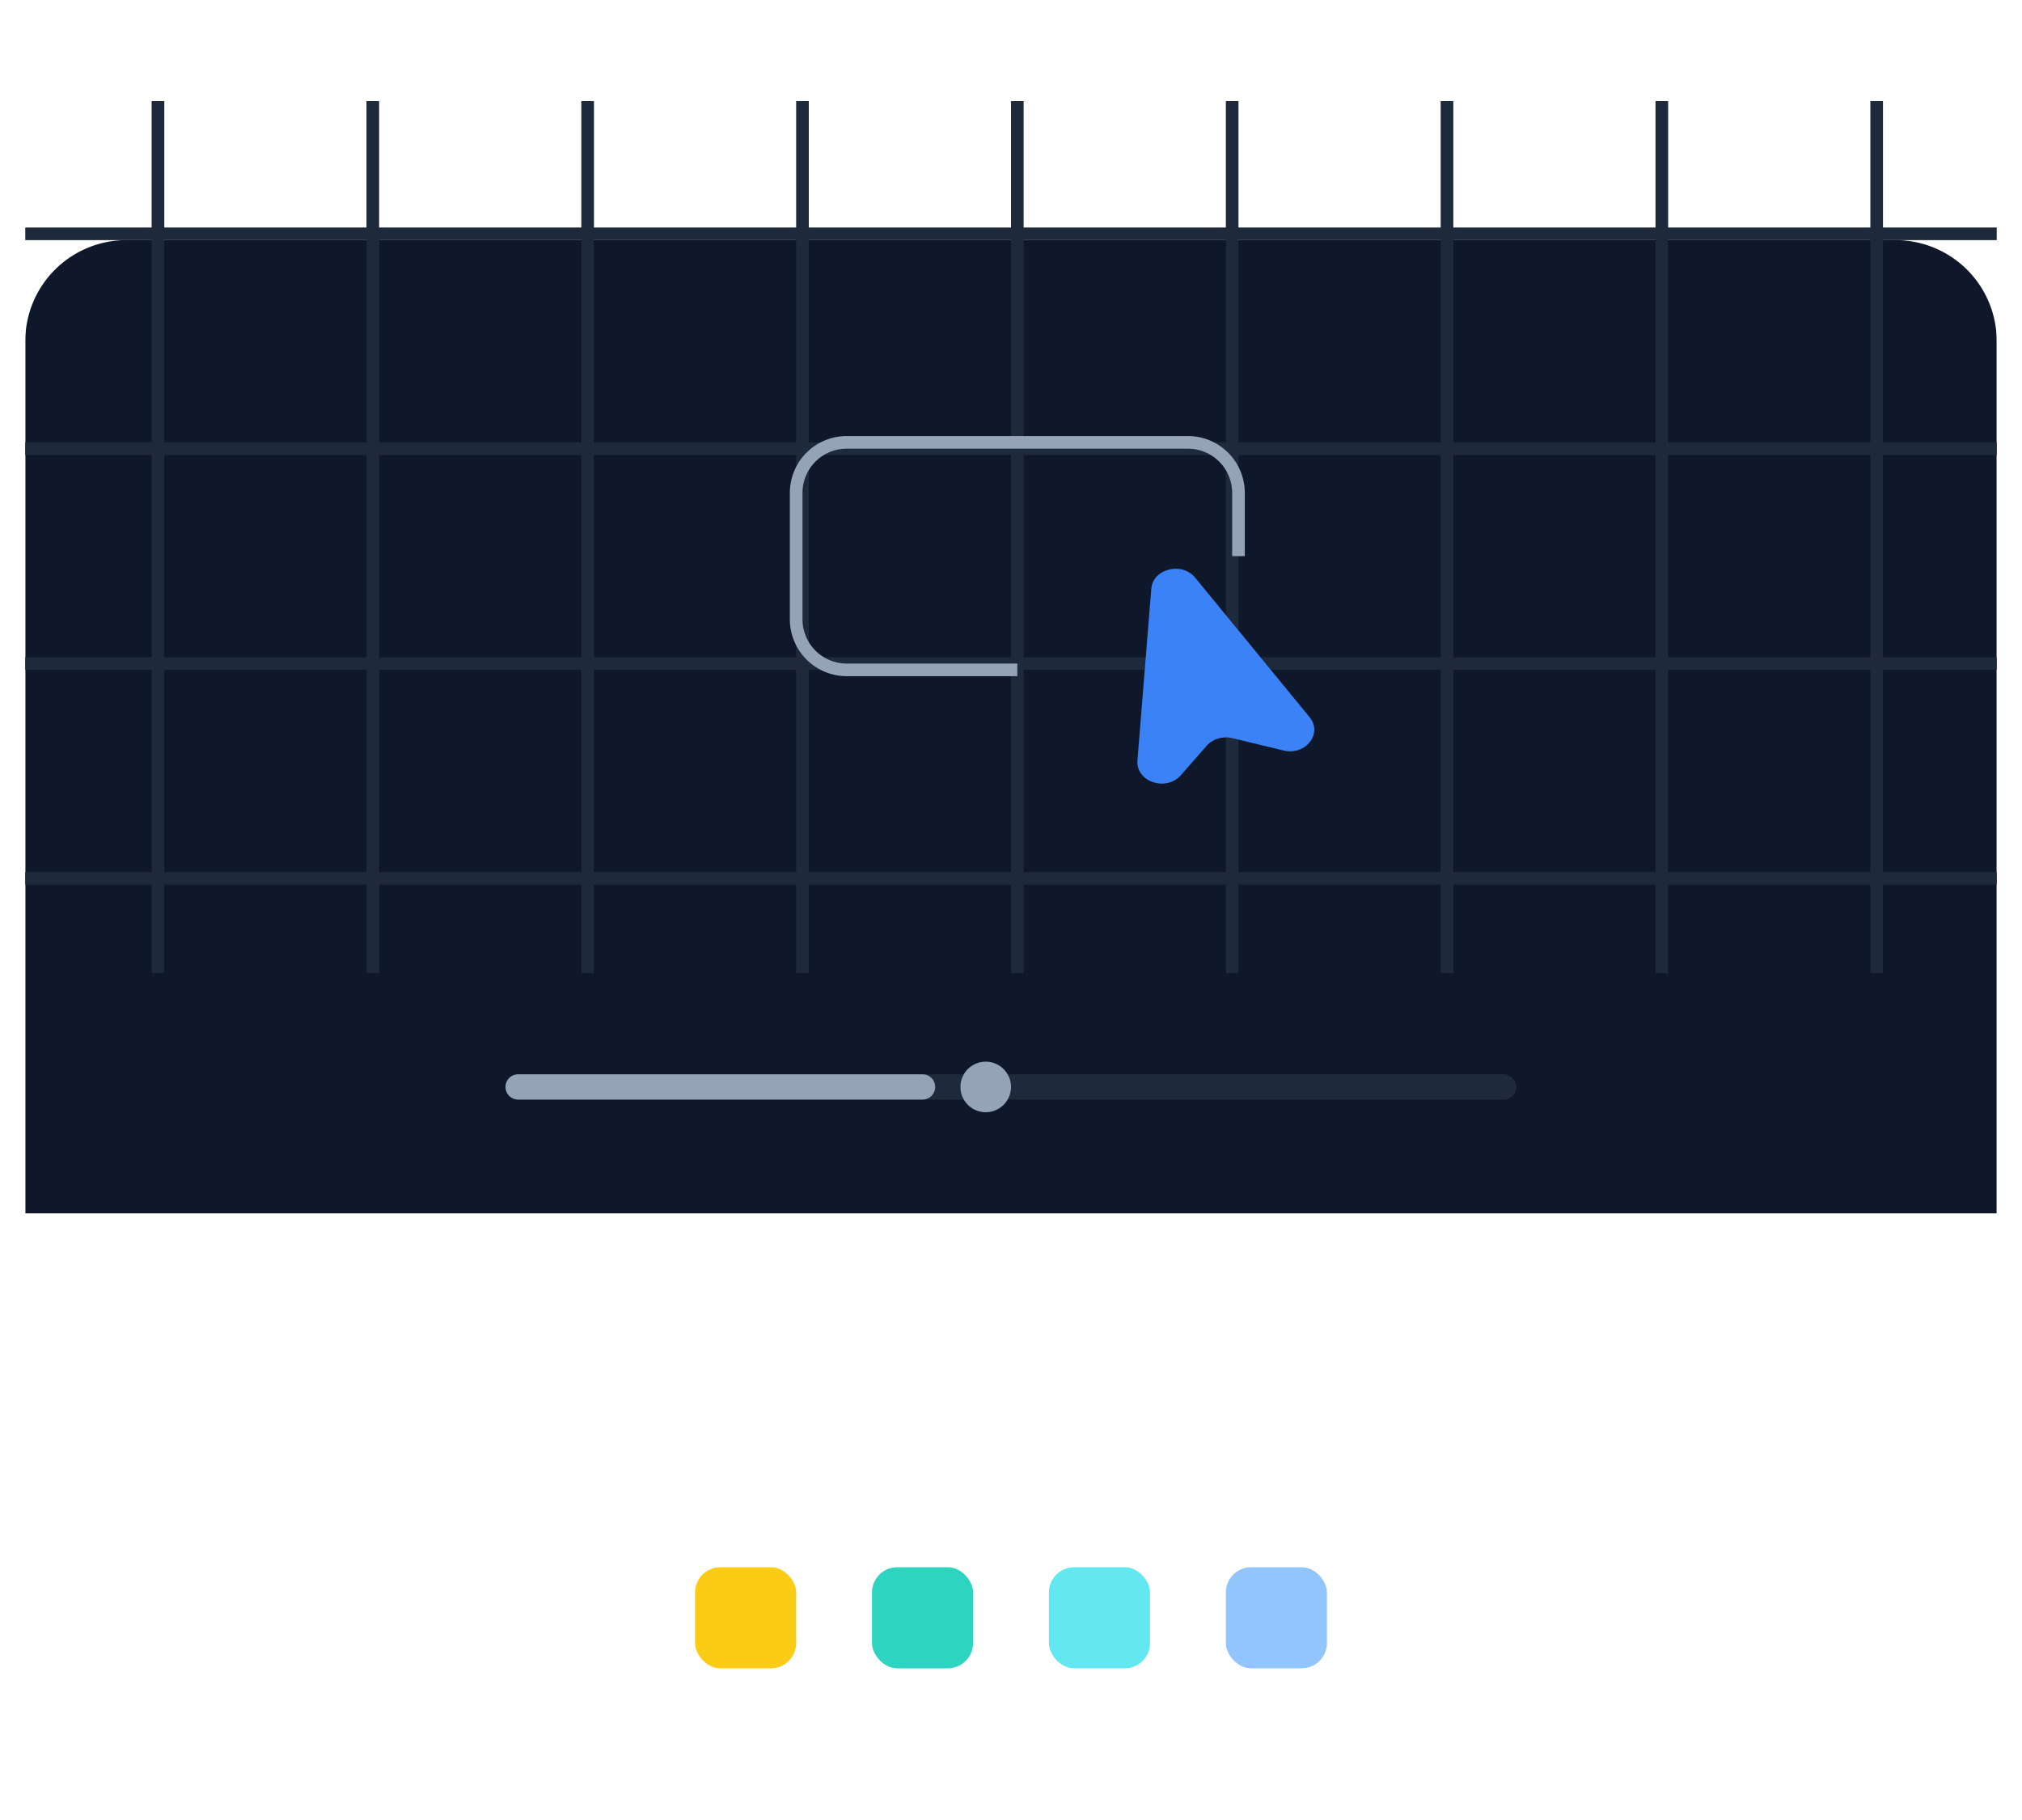 <svg width="160" height="144" fill="none" xmlns="http://www.w3.org/2000/svg">
  <g filter="url(#a)">
    <path d="M39 125a5 5 0 0 1 5-5h72a5 5 0 0 1 5 5v6a5 5 0 0 1-5 5H44a5 5 0 0 1-5-5v-6Z" fill="#fff"
      fill-opacity=".6" />
    <path
      d="M44 120.5h72a4.5 4.5 0 0 1 4.5 4.5v6a4.5 4.5 0 0 1-4.5 4.5H44a4.5 4.5 0 0 1-4.5-4.5v-6a4.5 4.5 0 0 1 4.5-4.5Z"
      stroke="#fff" stroke-opacity=".1" />
  </g>
  <rect x="55" y="124" width="8" height="8" rx="2" fill="#FACC15" />
  <rect x="69" y="124" width="8" height="8" rx="2" fill="#2DD4BF" />
  <rect x="83" y="124" width="8" height="8" rx="2" fill="#63E7F1" />
  <rect x="97" y="124" width="8" height="8" rx="2" fill="#93C5FD" />
  <g clip-path="url(#b)">
    <g filter="url(#c)">
      <path d="M2 16a8 8 0 0 1 8-8h140a8 8 0 0 1 8 8v72a8 8 0 0 1-8 8H10a8 8 0 0 1-8-8V16Z" fill="#0F172A" />
    </g>
    <path fill-rule="evenodd" clip-rule="evenodd"
      d="M12 8h1v69h-1V8Zm17 0h1v69h-1V8Zm18 0h-1v69h1V8Zm16 0h1v69h-1V8Zm18 0h-1v69h1V8Zm16 0h1v69h-1V8Zm18 0h-1v69h1V8Zm16 0h1v69h-1V8Zm18 0h-1v69h1V8Z"
      fill="#1E293B" />
    <path fill-rule="evenodd" clip-rule="evenodd"
      d="M158 18H2v1h156v-1Zm0 17H2v1h156v-1ZM2 52h156v1H2v-1Zm156 17H2v1h156v-1Z" fill="#1E293B" />
    <rect x="40" y="85" width="80" height="2" rx="1" fill="#1E293B" />
    <path fill-rule="evenodd" clip-rule="evenodd"
      d="M78 88a2 2 0 1 0 0-4 2 2 0 0 0 0 4Zm-37-3a1 1 0 1 0 0 2h32a1 1 0 1 0 0-2H41Z" fill="#94A3B8" />
    <path
      d="m90.005 60.172 1.096-13.589c.127-1.583 2.415-2.163 3.469-.88l9.055 11.035c1.067 1.3-.308 3.066-2.059 2.643l-4.054-.98c-.748-.18-1.545.055-2.021.597l-2.054 2.34c-1.165 1.328-3.567.512-3.431-1.166Z"
      fill="#3B82F6" />
    <path d="M98 44v-5a4 4 0 0 0-4-4H67a4 4 0 0 0-4 4v10a4 4 0 0 0 4 4h13.5" stroke="#94A3B8" strokeWidth="2" />
  </g>
  <defs>
    <filter id="a" x="29" y="110" width="102" height="36" filterUnits="userSpaceOnUse"
      color-interpolation-filters="sRGB">
      <feFlood flood-opacity="0" result="BackgroundImageFix" />
      <feGaussianBlur in="BackgroundImage" stdDeviation="5" />
      <feComposite in2="SourceAlpha" operator="in" result="effect1_backgroundBlur_33_1225" />
      <feBlend in="SourceGraphic" in2="effect1_backgroundBlur_33_1225" result="shape" />
    </filter>
    <filter id="c" x="-13" y="1" width="186" height="118" filterUnits="userSpaceOnUse"
      color-interpolation-filters="sRGB">
      <feFlood flood-opacity="0" result="BackgroundImageFix" />
      <feColorMatrix in="SourceAlpha" values="0 0 0 0 0 0 0 0 0 0 0 0 0 0 0 0 0 0 127 0" result="hardAlpha" />
      <feOffset dy="3" />
      <feGaussianBlur stdDeviation="3" />
      <feColorMatrix values="0 0 0 0 0 0 0 0 0 0 0 0 0 0 0 0 0 0 0.05 0" />
      <feBlend in2="BackgroundImageFix" result="effect1_dropShadow_33_1225" />
      <feColorMatrix in="SourceAlpha" values="0 0 0 0 0 0 0 0 0 0 0 0 0 0 0 0 0 0 127 0" result="hardAlpha" />
      <feOffset dy="8" />
      <feGaussianBlur stdDeviation="7.5" />
      <feColorMatrix values="0 0 0 0 0 0 0 0 0 0 0 0 0 0 0 0 0 0 0.1 0" />
      <feBlend in2="effect1_dropShadow_33_1225" result="effect2_dropShadow_33_1225" />
      <feBlend in="SourceGraphic" in2="effect2_dropShadow_33_1225" result="shape" />
    </filter>
    <clipPath id="b">
      <path fill="#fff" transform="translate(2 8)" d="M0 0h156v88H0z" />
    </clipPath>
  </defs>
</svg>
